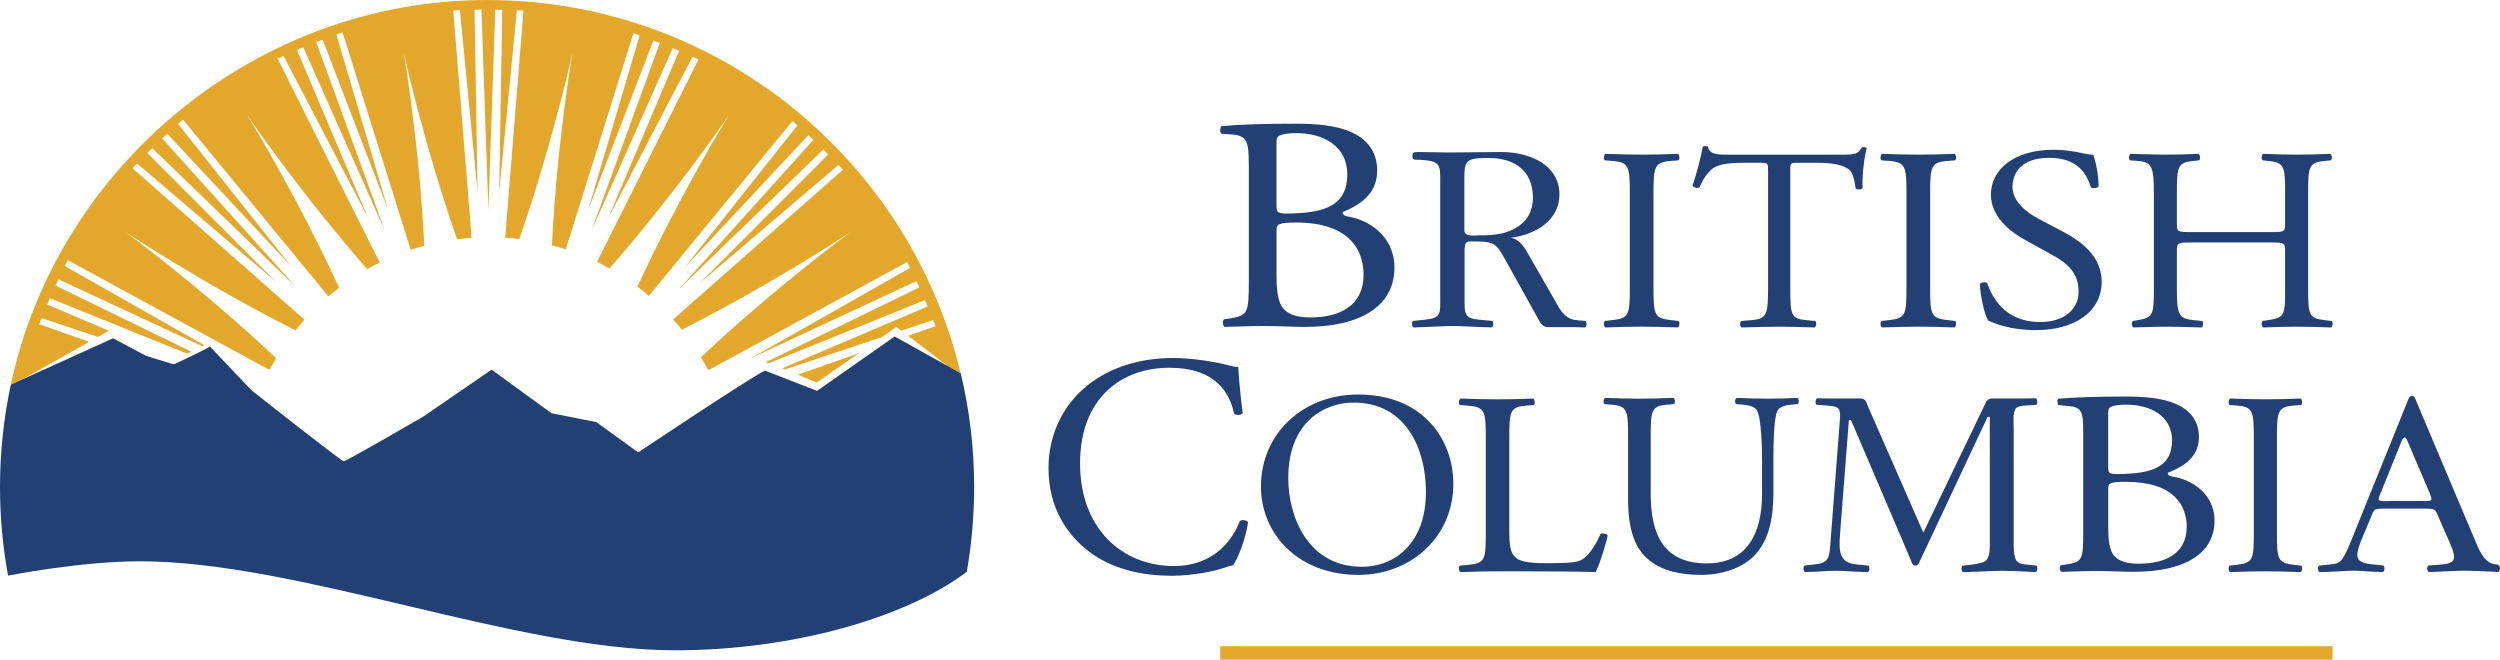 <?xml version="1.0" encoding="UTF-8"?>
<svg id="logo" xmlns="http://www.w3.org/2000/svg" width="793.33" height="209.34" viewBox="0 0 793.33 209.34">
  <defs>
    <style>
      .cls-1 {
        fill: #e3a82b;
      }

      .cls-1, .cls-2 {
        stroke-width: 0px;
      }

      .cls-2 {
        fill: #234075;
      }
    </style>
  </defs>
  <g id="actual_logo" data-name="actual logo">
    <rect class="cls-1" x="387.22" y="205.06" width="352.98" height="4.28"/>
    <path class="cls-2" d="M396.27,52.12c0-7.17-.51-9.06-5.34-9.45l-3.36-.23c-.55-.44-.39-2.38.11-2.42,5.8-.52,13.11-.77,23.11-.77,6.77,0,13.22.48,18.06,2.71,4.62,2.03,8.17,5.91,8.17,12.1,0,6.97-4.52,10.56-10.96,13.27,0,.97.86,1.26,2.04,1.45,5.8.97,14.4,5.81,14.4,16.17,0,11.23-9.24,18.79-28.59,18.79-3.12,0-8.38-.29-12.9-.29s-8.38.2-12.36.29c-.64-.29-.86-1.84-.21-2.42l1.94-.29c5.69-.87,5.91-1.94,5.91-12.1v-36.79ZM405.08,65c0,2.71.11,2.91,5.59,2.71,10.96-.39,16.87-3.29,16.87-12.39s-7.85-13.07-16.01-13.07c-2.37,0-3.98.19-4.95.58-1.07.29-1.51.78-1.51,2.52v19.66ZM405.08,87.46c0,3.49.21,8.42,2.26,10.56,2.04,2.23,5.27,2.71,8.49,2.71,9.56,0,16.87-3.87,16.87-13.55,0-7.65-4.3-16.56-21.39-16.56-5.8,0-6.23.58-6.23,2.52v14.33Z"/>
    <path class="cls-2" d="M517.19,61.65c0-8.77-.18-10.17-5.6-10.59l-2.3-.17c-.55-.33-.37-1.82.18-2.07,4.59.16,7.71.25,11.57.25s6.79-.08,11.38-.25c.55.25.73,1.74.18,2.07l-2.29.17c-5.42.41-5.6,1.82-5.6,10.59v29.44c0,8.77.18,9.93,5.6,10.5l2.29.25c.55.33.37,1.82-.18,2.07-4.59-.17-7.71-.25-11.38-.25-3.85,0-6.98.08-11.57.25-.55-.25-.74-1.57-.18-2.07l2.3-.25c5.42-.58,5.6-1.74,5.6-10.5v-29.44Z"/>
    <path class="cls-2" d="M568.12,91.26c0,8.68.17,9.92,5.16,10.34l2.75.25c.51.33.34,1.82-.17,2.07-4.9-.17-7.83-.25-11.27-.25s-6.45.08-11.95.25c-.52-.25-.69-1.65,0-2.07l3.1-.25c4.9-.41,5.33-1.66,5.33-10.34v-36.97c0-2.56,0-2.64-2.58-2.64h-4.73c-3.7,0-8.43.16-10.58,2.07-2.06,1.82-2.92,3.64-3.87,5.71-.69.5-1.89.08-2.24-.58,1.37-3.72,2.67-9.01,3.27-12.32.26-.16,1.38-.25,1.63,0,.52,2.65,3.36,2.56,7.31,2.56h34.83c4.64,0,5.42-.16,6.71-2.31.43-.17,1.38-.08,1.55.25-.95,3.39-1.55,10.09-1.29,12.57-.34.66-1.81.66-2.23.17-.26-2.07-.86-5.13-2.15-6.04-1.98-1.41-5.25-2.07-9.98-2.07h-6.11c-2.58,0-2.5.08-2.5,2.81v36.81Z"/>
    <path class="cls-2" d="M604.98,61.65c0-8.77-.18-10.17-5.6-10.59l-2.3-.17c-.55-.33-.37-1.82.18-2.07,4.59.16,7.71.25,11.57.25s6.79-.08,11.38-.25c.55.25.74,1.74.19,2.07l-2.3.17c-5.42.41-5.6,1.82-5.6,10.59v29.44c0,8.77.18,9.93,5.6,10.5l2.3.25c.55.33.37,1.82-.19,2.07-4.59-.17-7.71-.25-11.38-.25-3.86,0-6.98.08-11.57.25-.55-.25-.73-1.57-.18-2.07l2.3-.25c5.42-.58,5.6-1.74,5.6-10.5v-29.44Z"/>
    <path class="cls-2" d="M646.12,104.76c-8.2,0-13.37-2.15-15.22-3.06-1.17-1.82-2.44-7.69-2.64-11.58.49-.58,1.95-.74,2.34-.25,1.47,4.22,5.47,12.32,16.79,12.32,8.2,0,12.2-4.55,12.2-9.51,0-3.64-.88-7.69-8-11.58l-9.27-5.13c-4.88-2.73-10.54-7.44-10.54-14.22,0-7.86,7.22-14.23,19.91-14.23,3.02,0,6.54.5,9.08,1.08,1.27.33,2.64.5,3.42.5.88,1.99,1.76,6.62,1.76,10.09-.39.5-1.95.74-2.44.25-1.27-3.97-3.9-9.35-13.27-9.35s-11.61,5.38-11.61,9.18c0,4.8,4.68,8.27,8.29,10.17l7.81,4.13c6.15,3.23,12.2,8.02,12.2,15.88,0,9.1-8.1,15.3-20.79,15.3Z"/>
    <path class="cls-2" d="M695.24,76.95c-4.27,0-4.45.16-4.45,2.65v11.66c0,8.68.44,9.84,5.43,10.34l2.58.25c.53.33.36,1.82-.18,2.07-4.8-.17-7.83-.25-11.3-.25-3.83,0-6.85.17-10.32.25-.53-.25-.71-1.57-.18-2.07l1.51-.25c4.99-.83,5.16-1.66,5.16-10.34v-29.78c0-8.68-.62-10.09-5.25-10.42l-2.31-.17c-.53-.33-.36-1.82.18-2.07,4.36.08,7.39.25,11.21.25,3.47,0,6.5-.08,10.32-.25.53.25.71,1.74.18,2.07l-1.69.17c-5.16.5-5.34,1.74-5.34,10.42v9.51c0,2.56.18,2.65,4.45,2.65h25.45c4.27,0,4.45-.08,4.45-2.65v-9.51c0-8.68-.18-9.92-5.43-10.42l-1.69-.17c-.53-.33-.36-1.82.18-2.07,4.09.16,7.12.25,10.77.25s6.5-.08,10.5-.25c.53.25.71,1.74.18,2.07l-1.87.17c-5.16.5-5.34,1.74-5.34,10.42v29.78c0,8.68.18,9.76,5.34,10.34l2.14.25c.53.33.35,1.82-.18,2.07-4.27-.17-7.3-.25-10.77-.25-3.65,0-6.85.08-10.77.25-.53-.25-.71-1.57-.18-2.07l1.69-.25c5.43-.83,5.43-1.66,5.43-10.34v-11.66c0-2.48-.18-2.65-4.45-2.65h-25.45Z"/>
    <path class="cls-2" d="M345.33,122.09c7.32-5.69,16.63-8.49,27.06-8.49,5.41,0,13.03,1.1,17.74,2.4,1.2.3,1.9.5,2.81.4.1,2.3.6,8.59,1.4,14.68-.5.7-2,.8-2.7.2-1.5-6.79-6.01-14.58-20.54-14.58-15.33,0-28.36,9.69-28.36,30.36s13.33,32.55,29.76,32.55c12.93,0,18.64-8.39,20.94-14.28.7-.5,2.21-.3,2.61.4-.7,5.19-3.31,11.78-4.81,13.68-1.2.2-2.4.6-3.51,1-2.21.8-9.42,2.3-15.83,2.3-9.02,0-17.64-1.8-24.95-6.69-8.02-5.49-14.23-14.58-14.23-27.46,0-11.09,5.01-20.57,12.63-26.46Z"/>
    <path class="cls-2" d="M400.14,154.39c0-16.54,13.03-29.2,30.92-29.2,20.06,0,30.13,13.81,30.13,28.37,0,16.71-13.37,28.87-30.13,28.87-19.28,0-30.92-13.15-30.92-28.04ZM452.5,156.12c0-13.65-6.34-28.37-22.93-28.37-9.03,0-20.76,5.87-20.76,23.99,0,12.24,6.25,28.12,23.36,28.12,10.42,0,20.32-7.44,20.32-23.74Z"/>
    <path class="cls-2" d="M559.16,147.28c0-5.13-.18-14.64-1.67-17.12-.61-.99-2.19-1.57-4.38-1.74l-2.19-.17c-.53-.58-.35-1.65.17-1.99,3.33.17,6.58.25,10,.25,3.68,0,6.05-.08,9.21-.25.7.41.61,1.49.18,1.98l-2.11.17c-2.19.17-3.86.91-4.38,1.99-1.23,2.73-1.23,12.24-1.23,16.87v9.35c0,7.2-1.23,14.81-6.14,19.77-3.77,3.89-10.26,6.04-16.75,6.04-6.05,0-12.1-1.08-16.39-4.55-4.65-3.64-6.84-9.68-6.84-19.52v-19.52c0-8.6-.18-10.01-5.26-10.42l-2.19-.17c-.53-.33-.35-1.74.17-1.99,4.39.17,7.37.25,10.87.25s6.49-.08,10.78-.25c.53.25.7,1.65.18,1.98l-2.11.17c-5.09.41-5.26,1.82-5.26,10.42v17.87c0,13.32,4.38,22.08,17.8,22.08,12.71,0,17.53-9.43,17.53-22v-9.51Z"/>
    <path class="cls-2" d="M661.06,136.94c0-6.18-.39-7.77-4.75-8.1l-3.1-.3c-.35-.32-.54-1.99.1-2.04,5.23-.39,11.82-.67,20.84-.67,6.1,0,11.92.42,16.28,2.34,4.17,1.76,7.36,5.1,7.36,10.44,0,6.01-4.07,9.11-9.88,11.44,0,.84.77,1.09,1.84,1.25,5.23.83,12.99,5.01,12.99,13.95,0,9.69-8.33,16.21-25.78,16.21-2.81,0-7.56-.25-11.63-.25s-7.56.17-11.14.25c-.58-.25-.78-1.59-.19-2.09l1.74-.25c5.14-.75,5.33-1.67,5.33-10.44v-31.74ZM669.01,148.05c0,2.34.1,2.51,5.04,2.34,9.89-.33,15.21-2.84,15.21-10.69s-7.07-11.28-14.44-11.28c-2.13,0-3.58.17-4.46.5-.97.25-1.36.67-1.36,2.17v16.96ZM669.01,167.43c0,3.01.19,7.27,2.03,9.11,1.84,1.92,4.75,2.34,7.66,2.34,8.63,0,15.21-3.34,15.21-11.7,0-6.6-3.88-14.28-19.28-14.28-5.23,0-5.62.5-5.62,2.17v12.36Z"/>
    <path class="cls-2" d="M503.15,101.85l-2.3-.2c-.46-.05-.88-.11-1.27-.17-3.36-.6-4.7-3.59-6.29-6.36l-7.94-13.82c-1.37-2.3-2.84-5.41-5.98-5.85,8.14-.98,15.49-5.67,15.49-13.74,0-9.31-9.22-13.47-18.53-13.47-5.59,0-10.68.15-16.36.15-3.14,0-6.87-.15-10-.15-1.74,0-1.76.35-1.76,1.33,0,1.44.61,1.04,2.45,1.14,6.62.37,6.37,1.61,6.37,7.28v36.25c0,5.19.45,6.74-5,7.22,0,0-.83.09-1.31.14l-2.31.24c-.55.49-.37,1.82.18,2.07,1.23-.04,3.4-.13,3.4-.13,3.01-.09,6.03-.32,9.04-.32s5.93.23,8.92.32h0c1.06.04,2.18.07,3.4.12.55-.25.74-1.57.18-2.07l-2.32-.22c-.47-.05-1.29-.12-1.29-.12-5.5-.37-5.16-1.92-5.16-7.24v-13.65c0-.8-.1-2.92.49-3.55.49-.53,1.37-.44,2.16-.44,7.45,0,7.35.71,10.88,6.91l9.61,17.28c.78,1.33,1.37,3.01,3.33,3.01h8.34c1.05.03,2.16.07,3.38.11.55-.25.73-1.57.18-2.07ZM469.69,74.67c-1.67,0-5,.62-5-1.59v-15.86c0-6.2.2-7.09,7.65-7.09,8.72,0,14.11,4.43,14.11,12.58,0,3.54-1.28,6.82-4.51,9.04-3.72,2.57-7.75,2.92-12.25,2.92Z"/>
    <g>
      <path class="cls-2" d="M471.49,139.12c0-8.68-.18-10.01-5.91-10.42l-2.28-.16c-.55-.33-.36-1.82.18-2.07,5.1.17,8.19.25,11.83.25s6.64-.08,11.19-.25c.55.25.73,1.73.18,2.07l-2.18.16c-5.37.41-5.55,1.74-5.55,10.42v28.78c0,5.21.27,7.36,1.91,8.93,1,.91,2.73,1.9,9.92,1.9,7.73,0,9.64-.33,11.1-1.07,1.82-.99,4.18-3.97,6-8.19.55-.41,2.27-.08,2.27.5,0,.91-2.55,9.35-3.82,11.58-4.64-.17-13.28-.25-22.65-.25h-8.37c-3.82,0-6.73.08-11.83.25-.55-.25-.73-1.57-.18-2.07l2.73-.25c5.28-.5,5.46-1.66,5.46-10.34v-29.78Z"/>
      <path class="cls-2" d="M715.21,139.28c0-8.77-.18-10.17-5.45-10.59l-2.23-.16c-.53-.33-.36-1.82.18-2.07,4.46.17,7.5.25,11.25.25s6.61-.08,11.08-.25c.53.25.71,1.73.18,2.07l-2.23.16c-5.27.41-5.45,1.82-5.45,10.59v29.45c0,8.77.18,9.92,5.45,10.5l2.23.25c.54.33.36,1.82-.18,2.07-4.47-.17-7.5-.25-11.08-.25-3.75,0-6.79.08-11.25.25-.54-.25-.72-1.57-.18-2.07l2.23-.25c5.27-.58,5.45-1.74,5.45-10.5v-29.45Z"/>
      <path class="cls-2" d="M643.83,179.21c-.46-.05-1.31-.12-1.31-.12-.94-.1-1.79-.23-2.45-.96-1.16-1.23-1.06-4.74-1.06-6.14v-36.24c0-1.58-.39-5,.77-6.23.58-.65,1.79-.76,2.86-.82h0c.65-.05.67-.06,1.24-.08l2.3-.16c.55-.33.37-1.82-.18-2.07-1.23.04-2.34.03-3.4.06h0s-9.76,0-9.76,0c-1.06,0-2.03,0-2.61,1.14l-19.89,41.42-17.56-40.01c-.58-1.4-.67-2.55-2.51-2.55h-10.16c-1.06-.03-2.23-.02-3.45-.06-.55.25-.74,1.74-.18,2.07l2.3.16c.47.04,1.33.1,1.33.1,3.81.24,4.05,1.1,3.7,5.11l-2.99,38.87c-.26,3.9-.48,5.97-4.56,6.35,0,0-.86.11-1.34.16l-2.29.25c-.55.49-.37,1.82.18,2.07,1.21-.04,3.36-.11,3.36-.11,2.07-.1,4.18-.29,6.29-.29,2.28,0,4.56.21,6.84.31h0c1.06.04,2.17.07,3.4.12.55-.25.74-1.57.18-2.07l-2.29-.25c-.6-.05-1.28-.11-1.28-.11-5.9-.4-5.77-4.57-5.4-9.66l2.8-36.15h.68l19.02,44.49c.19.61.48,1.67,1.45,1.67.87,0,1.16-.96,1.45-1.58l21.43-45.63h.68v39.75c0,1.58.19,4.83-1.45,6.05-.86.64-3.65,1.02-3.65,1.02-.38.06-.79.12-1.24.16l-2.29.25c-.55.5-.37,1.82.18,2.07,1.21-.04,3.35-.11,3.35-.11,3.11-.09,6.27-.32,9.44-.32,2.27,0,6.73.22,6.73.22,1.06.03,2.27.15,3.5.19.55-.25.74-1.57.18-2.07l-2.3-.25Z"/>
      <path class="cls-2" d="M793,179.44l-.31-.25c-.46-.05-.87-.1-1.25-.17-3.58-.8-4.97-5.11-6.29-8.18l-18.41-43.56c-.18-.52-.55-1.65-1.28-1.65-1,0-1.28,1.21-1.55,1.91l-17.58,43.48c-.64,1.65-2.28,5.64-3.46,6.86-.91.93-2.09,1.11-3.35,1.24,0,0-.99.09-1.47.15l-2.16.22c-.55.5-.37,1.82.18,2.07,1.23-.04,3.4-.12,3.4-.12,2.41-.03,4.81-.34,7.22-.34,2.03,0,4.05.22,6.07.31,0,0,2.18.08,3.4.12.55-.25.73-1.57.18-2.07l-2.3-.25c-.46-.05-1.24-.12-1.24-.12-2.12-.23-4.75-.61-4.75-2.94,0-1.56.73-3.38,1.28-4.77l2.73-6.51c1.37-3.12.82-3.47,4.47-3.47h12.39c4.37,0,3.73,0,5.65,4.43l2.91,6.59c.46,1.13,1.28,3.04,1.28,4.26,0,2.18-2.38,2.32-4.61,2.51,0,0-.74.06-1.38.11l-2.21.16c-.55.5-.37,1.82.19,2.07,1.22-.04,3.4-.13,3.4-.13,2.59-.09,5.2-.29,7.7-.29,3.19,0,6.38.22,9.57.31h0c1.05.03.16.07,1.37.11.55-.25.73-1.57.18-2.07ZM768.89,158.97h-10.74c-.37,0-3.36.35-3.36-.52,0-.26.19-.79.28-1.05l6.45-15.96c.19-.44.84-2.63,1.59-2.63.56,0,1.31,2.28,1.49,2.63l6.35,14.91c0,.18.65,1.58.65,1.93,0,.97-2.15.7-2.71.7Z"/>
    </g>
    <g>
      <polygon class="cls-1" points="253.15 118.9 259.18 121.4 272.57 112.07 253.15 118.9"/>
      <path class="cls-1" d="M28.31,108.48l-15.86-5.58.8-1.94,17.86,5.96.08-.04,2.36-1.34.94-.59-19.48-8.29.82-2.04,43.47,17.58,1.43-.59-43.12-21.01.96-1.97,45.69,21.26.63-.32-44.3-25.13.91-1.89,63.97,34.81c.52-.97,1.62-2.73,2.18-3.68-24.32-22.87-47.79-40.04-47.79-40.04,0,0,24.14,16.17,53.93,31.19.98-1.23,1.79-2.21,2.84-3.38l-54.58-48.05,1.47-1.5,44.05,37.54-40.81-40.87,1.53-1.58,45.82,44.28-42.65-47.34,1.63-1.47,39.42,42.21-35.98-45.33,1.55-1.41,46.12,56.12c1.19-1.03,2.18-1.8,3.43-2.76-13.95-30.19-29.19-54.75-29.19-54.75,0,0,16.22,23.87,38.09,48.87,1.34-.75,2.69-1.47,4.08-2.15l-.23-.15L88.07,18.61l1.92-.85,26.78,51.31-22.53-53.18,2.01-.89,25.89,58.22-21.81-59.87,2.06-.75,20.74,53.9-16.38-55.51,1.97-.72,21.56,68.85-.04.18.05-.02c1.43-.48,2.89-.9,4.36-1.3-1.64-33.07-6.53-61.36-6.53-61.36,0,0,6.06,28.04,16.92,59.3,1.51-.19,3.03-.34,4.57-.45l-.05-.07h.19l-.11-.16-5.8-71.91,2.1-.07,5.61,57.61-.96-57.75,2.19-.07,2.2,63.68,2.2-63.68,2.2.08-.97,57.75,5.61-57.6,2.1.06-5.8,71.91-.11.16h.03l-.02.02h.09c1.5.09,2.99.24,4.47.42,10.85-31.23,16.89-59.23,16.89-59.23,0,0-4.88,28.2-6.53,61.21,1.48.39,2.95.82,4.39,1.29l21.48-68.61,1.97.73-16.38,55.51,20.74-53.9,2.06.75-21.81,59.87,25.89-58.22,2.01.89-22.53,53.18,26.78-51.31,1.92.84-32.21,64.27.05.02c1.33.65,2.63,1.34,3.91,2.05,21.78-24.92,37.9-48.65,37.9-48.65,0,0-15.13,24.39-29.04,54.43,1.24.94,2.46,1.91,3.64,2.92l45.58-55.51,1.55,1.41-35.98,45.33,39.42-42.21,1.63,1.47-42.65,47.34,45.82-44.28,1.53,1.58-40.81,40.87,44.05-37.54,1.46,1.5-53.91,47.51.03.03c.94,1.05,1.85,2.13,2.74,3.23,29.6-14.97,53.52-30.99,53.52-30.99,0,0-23.24,17-47.44,39.71.66,1.11,1.73,3,2.35,4.14l63.07-34.34.91,1.89-50.34,28.55,52.36-24.37.96,1.97-48.77,23.77.93.33,49.63-20.07.82,2.04-46.13,19.62.86.36,30.74-10.25,4.63-3.23,1.54,1.17,10.11-3.37.8,1.94-8.75,3.08,12.64,9.65,4.05,2.26C288.63,50.52,227.5,0,154.57,0S18.36,52.31,3.43,122.07c.19-.09.38-.18.57-.27l1.85-.84,1.14-.53,21.32-11.95Z"/>
    </g>
    <path class="cls-2" d="M2.56,182.67s22.8-4.55,41.83-4.55c50.15,0,119.51,28.24,169.84,28.24,36.92,0,72.93-10.13,92.56-24.9,1.53-8.74,2.34-17.72,2.34-26.9,0-12.43-1.48-24.51-4.25-36.09l-20.98-11.7-24.62,17.27-16.56-6.45c-5.61,2.83-40.2,25.97-40.2,25.97l-13.28-9.61-14.24-2.82-18.99-13.83-21.79,14.96s-24.31,14.11-25.14,14.11-29.33-22.58-29.33-22.58l-13.13-13.83c-2.24,1.41-11.16,5.51-11.16,5.51l-.46.12-8.64-2.67-10.49-5.57-31.87,14.45c-.19.09-.38.18-.57.27-2.24,10.48-3.43,21.34-3.43,32.49,0,9.6.88,18.99,2.56,28.11Z"/>
  </g>
</svg>